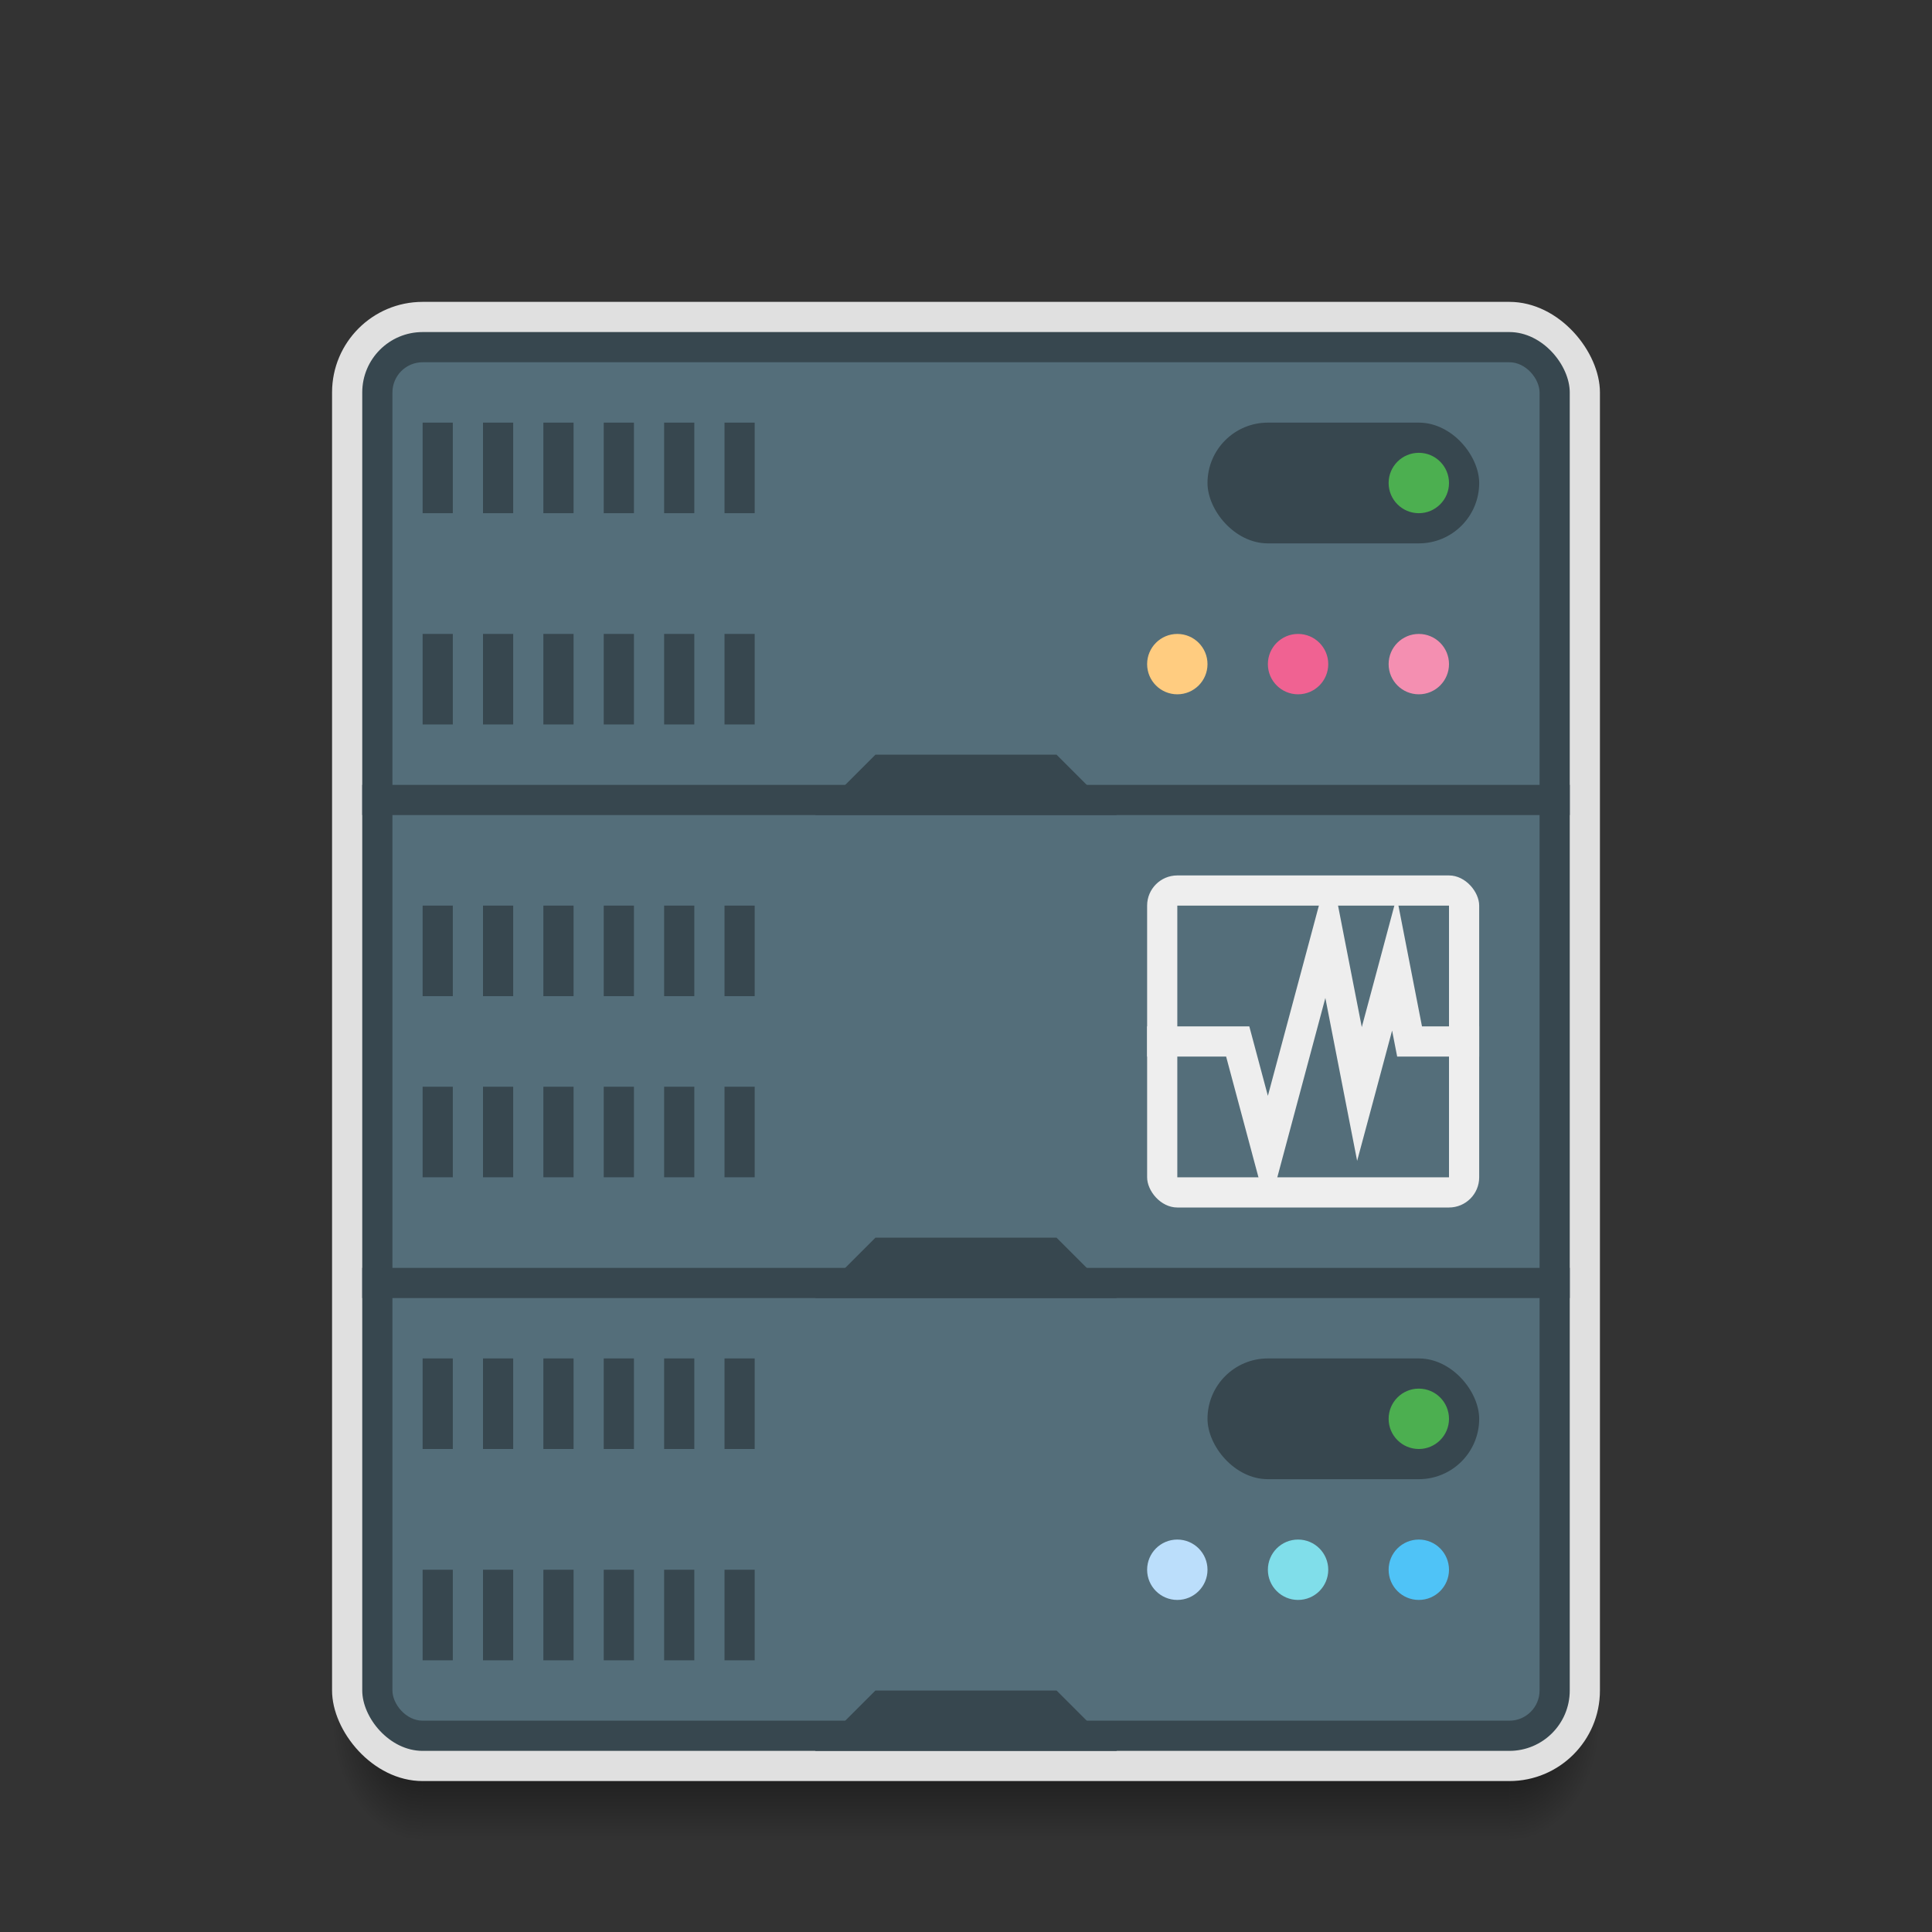 <?xml version="1.0" encoding="UTF-8" standalone="no"?>
<!-- Created with Inkscape (http://www.inkscape.org/) -->

<svg
   xmlns:dc="http://purl.org/dc/elements/1.1/"
   xmlns:cc="http://creativecommons.org/ns#"
   xmlns:rdf="http://www.w3.org/1999/02/22-rdf-syntax-ns#"
   xmlns:svg="http://www.w3.org/2000/svg"
   xmlns="http://www.w3.org/2000/svg"
   xmlns:xlink="http://www.w3.org/1999/xlink"
   xmlns:sodipodi="http://sodipodi.sourceforge.net/DTD/sodipodi-0.dtd"
   xmlns:inkscape="http://www.inkscape.org/namespaces/inkscape"
   width="64"
   height="64"
   viewBox="0 0 64 64"
   id="svg2"
   version="1.1"
   inkscape:version="0.91 r13725"
   sodipodi:docname="virtualbox.svg">
  <rect x="0" y="0" width="64" height="64" fill="#333333" stroke="none"/>
  <defs
     id="defs4">
    <linearGradient
       inkscape:collect="always"
       id="Shadow">
      <stop
         style="stop-color:#000000;stop-opacity:1;"
         offset="0"
         id="stop4186" />
      <stop
         style="stop-color:#000000;stop-opacity:0;"
         offset="1"
         id="stop4188" />
    </linearGradient>
    <radialGradient
       inkscape:collect="always"
       xlink:href="#Shadow"
       id="radialGradient4259-4"
       gradientUnits="userSpaceOnUse"
       gradientTransform="matrix(-2,-2.935184e-6,3.9135795e-6,-2.667,22,1228.853)"
       cx="4"
       cy="42.5"
       fx="4"
       fy="42.5"
       r="1.5" />
    <linearGradient
       inkscape:collect="always"
       xlink:href="#Shadow"
       id="linearGradient4257-1"
       gradientUnits="userSpaceOnUse"
       gradientTransform="translate(10,1073.52)"
       x1="24"
       y1="42"
       x2="24"
       y2="46" />
    <radialGradient
       inkscape:collect="always"
       xlink:href="#Shadow"
       id="radialGradient4156"
       gradientUnits="userSpaceOnUse"
       gradientTransform="matrix(2,-2.935184e-6,-3.9135795e-6,-2.667,42,1228.853)"
       cx="4"
       cy="42.5"
       fx="4"
       fy="42.5"
       r="1.5" />
  </defs>
  <sodipodi:namedview
     id="base"
     pagecolor="#ffffff"
     bordercolor="#666666"
     borderopacity="1.0"
     inkscape:pageopacity="0.0"
     inkscape:pageshadow="2"
     inkscape:zoom="36.94633"
     inkscape:cx="42.083954"
     inkscape:cy="28.309687"
     inkscape:document-units="px"
     inkscape:current-layer="layer1"
     showgrid="true"
     units="px"
     inkscape:showpageshadow="false"
     borderlayer="true"
     inkscape:window-width="2560"
     inkscape:window-height="1017"
     inkscape:window-x="0"
     inkscape:window-y="0"
     inkscape:window-maximized="1"
     showguides="true">
    <inkscape:grid
       type="xygrid"
       id="grid4136" />
    <sodipodi:guide
       position="5,59"
       orientation="54,0"
       id="guide4142" />
    <sodipodi:guide
       position="5,5"
       orientation="0,54"
       id="guide4144" />
    <sodipodi:guide
       position="59,5"
       orientation="-54,0"
       id="guide4146" />
    <sodipodi:guide
       position="59,59"
       orientation="0,-54"
       id="guide4148" />
    <sodipodi:guide
       position="0,64"
       orientation="64,0"
       id="guide4150" />
    <sodipodi:guide
       position="0,6.875e-05"
       orientation="0,64"
       id="guide4152" />
    <sodipodi:guide
       position="64,4"
       orientation="-64,0"
       id="guide4154" />
    <sodipodi:guide
       position="64,64"
       orientation="0,-64"
       id="guide4156" />
  </sodipodi:namedview>
  <g
     inkscape:label="Capa 1"
     inkscape:groupmode="layer"
     id="layer1"
     transform="translate(0,-1058.52)">
    <path
       inkscape:connector-curvature="0"
       style="opacity:0.7;fill:url(#radialGradient4156);fill-opacity:1;stroke:none;stroke-width:2;stroke-linecap:butt;stroke-linejoin:round;stroke-miterlimit:4;stroke-dasharray:none;stroke-opacity:1"
       d="m 53,1115.52 0,2 c 0,1.108 -0.892,2 -2,2 l -1,0 0,-4 3,0 z"
       id="path4154" />
    <path
       id="path4251-7"
       d="m 14,1115.52 0,4 36,0 0,-4 z"
       style="opacity:0.7;fill:url(#linearGradient4257-1);fill-opacity:1;stroke:none;stroke-width:2;stroke-linecap:butt;stroke-linejoin:round;stroke-miterlimit:4;stroke-dasharray:none;stroke-opacity:1"
       inkscape:connector-curvature="0"
       sodipodi:nodetypes="ccccc" />
    <path
       id="path4253-6"
       d="m 11,1115.52 0,2 c 0,1.108 0.892,2 2,2 l 1,0 0,-4 -3,0 z"
       style="opacity:0.7;fill:url(#radialGradient4259-4);fill-opacity:1;stroke:none;stroke-width:2;stroke-linecap:butt;stroke-linejoin:round;stroke-miterlimit:4;stroke-dasharray:none;stroke-opacity:1"
       inkscape:connector-curvature="0" />
    <rect
       style="fill:#e0e0e0;fill-opacity:1"
       id="rect3362"
       width="42"
       height="49"
       x="11"
       y="1068.52"
       ry="3" />
    <rect
       style="opacity:1;fill:#37474f;fill-opacity:1;stroke:none;stroke-width:3;stroke-linecap:round;stroke-linejoin:round;stroke-miterlimit:4;stroke-dasharray:none;stroke-opacity:1"
       id="rect4150"
       width="40"
       height="47"
       x="12"
       y="1069.52"
       ry="2" />
    <rect
       style="opacity:1;fill:#546e7a;fill-opacity:1;stroke:none;stroke-width:3;stroke-linecap:round;stroke-linejoin:round;stroke-miterlimit:4;stroke-dasharray:none;stroke-opacity:1"
       id="rect4152"
       width="38"
       height="45"
       x="13"
       y="1070.52"
       ry="1" />
    <rect
       style="opacity:1;fill:#37474f;fill-opacity:1;stroke:none;stroke-width:3;stroke-linecap:round;stroke-linejoin:round;stroke-miterlimit:4;stroke-dasharray:none;stroke-opacity:1"
       id="rect4158"
       width="40"
       height="1"
       x="12"
       y="1084.52"
       ry="0" />
    <rect
       ry="0"
       y="1100.52"
       x="12"
       height="1"
       width="40"
       id="rect4160"
       style="opacity:1;fill:#37474f;fill-opacity:1;stroke:none;stroke-width:3;stroke-linecap:round;stroke-linejoin:round;stroke-miterlimit:4;stroke-dasharray:none;stroke-opacity:1" />
    <rect
       y="1072.52"
       x="14"
       height="3"
       width="1"
       id="rect4226"
       style="opacity:1;fill:#37474f;fill-opacity:1;stroke:none;stroke-width:3;stroke-linecap:round;stroke-linejoin:round;stroke-miterlimit:4;stroke-dasharray:none;stroke-opacity:1" />
    <rect
       style="opacity:1;fill:#37474f;fill-opacity:1;stroke:none;stroke-width:3;stroke-linecap:round;stroke-linejoin:round;stroke-miterlimit:4;stroke-dasharray:none;stroke-opacity:1"
       id="rect4228"
       width="1"
       height="3"
       x="16"
       y="1072.52" />
    <rect
       y="1072.52"
       x="18"
       height="3"
       width="1"
       id="rect4230"
       style="opacity:1;fill:#37474f;fill-opacity:1;stroke:none;stroke-width:3;stroke-linecap:round;stroke-linejoin:round;stroke-miterlimit:4;stroke-dasharray:none;stroke-opacity:1" />
    <rect
       style="opacity:1;fill:#37474f;fill-opacity:1;stroke:none;stroke-width:3;stroke-linecap:round;stroke-linejoin:round;stroke-miterlimit:4;stroke-dasharray:none;stroke-opacity:1"
       id="rect4232"
       width="1"
       height="3"
       x="20"
       y="1072.52" />
    <rect
       y="1072.52"
       x="22"
       height="3"
       width="1"
       id="rect4234"
       style="opacity:1;fill:#37474f;fill-opacity:1;stroke:none;stroke-width:3;stroke-linecap:round;stroke-linejoin:round;stroke-miterlimit:4;stroke-dasharray:none;stroke-opacity:1" />
    <rect
       style="opacity:1;fill:#37474f;fill-opacity:1;stroke:none;stroke-width:3;stroke-linecap:round;stroke-linejoin:round;stroke-miterlimit:4;stroke-dasharray:none;stroke-opacity:1"
       id="rect4236"
       width="1"
       height="3"
       x="24"
       y="1072.52" />
    <rect
       style="opacity:1;fill:#37474f;fill-opacity:1;stroke:none;stroke-width:3;stroke-linecap:round;stroke-linejoin:round;stroke-miterlimit:4;stroke-dasharray:none;stroke-opacity:1"
       id="rect4244"
       width="1"
       height="3"
       x="14"
       y="1079.519" />
    <rect
       y="1079.519"
       x="16"
       height="3"
       width="1"
       id="rect4246"
       style="opacity:1;fill:#37474f;fill-opacity:1;stroke:none;stroke-width:3;stroke-linecap:round;stroke-linejoin:round;stroke-miterlimit:4;stroke-dasharray:none;stroke-opacity:1" />
    <rect
       style="opacity:1;fill:#37474f;fill-opacity:1;stroke:none;stroke-width:3;stroke-linecap:round;stroke-linejoin:round;stroke-miterlimit:4;stroke-dasharray:none;stroke-opacity:1"
       id="rect4248"
       width="1"
       height="3"
       x="18"
       y="1079.519" />
    <rect
       y="1079.519"
       x="20"
       height="3"
       width="1"
       id="rect4250"
       style="opacity:1;fill:#37474f;fill-opacity:1;stroke:none;stroke-width:3;stroke-linecap:round;stroke-linejoin:round;stroke-miterlimit:4;stroke-dasharray:none;stroke-opacity:1" />
    <rect
       style="opacity:1;fill:#37474f;fill-opacity:1;stroke:none;stroke-width:3;stroke-linecap:round;stroke-linejoin:round;stroke-miterlimit:4;stroke-dasharray:none;stroke-opacity:1"
       id="rect4252"
       width="1"
       height="3"
       x="22"
       y="1079.519" />
    <rect
       y="1079.519"
       x="24"
       height="3"
       width="1"
       id="rect4254"
       style="opacity:1;fill:#37474f;fill-opacity:1;stroke:none;stroke-width:3;stroke-linecap:round;stroke-linejoin:round;stroke-miterlimit:4;stroke-dasharray:none;stroke-opacity:1" />
    <rect
       style="opacity:1;fill:#37474f;fill-opacity:1;stroke:none;stroke-width:3;stroke-linecap:round;stroke-linejoin:round;stroke-miterlimit:4;stroke-dasharray:none;stroke-opacity:1"
       id="rect4262"
       width="1"
       height="3"
       x="14"
       y="1088.519" />
    <rect
       y="1088.519"
       x="16"
       height="3"
       width="1"
       id="rect4264"
       style="opacity:1;fill:#37474f;fill-opacity:1;stroke:none;stroke-width:3;stroke-linecap:round;stroke-linejoin:round;stroke-miterlimit:4;stroke-dasharray:none;stroke-opacity:1" />
    <rect
       style="opacity:1;fill:#37474f;fill-opacity:1;stroke:none;stroke-width:3;stroke-linecap:round;stroke-linejoin:round;stroke-miterlimit:4;stroke-dasharray:none;stroke-opacity:1"
       id="rect4266"
       width="1"
       height="3"
       x="18"
       y="1088.519" />
    <rect
       y="1088.519"
       x="20"
       height="3"
       width="1"
       id="rect4268"
       style="opacity:1;fill:#37474f;fill-opacity:1;stroke:none;stroke-width:3;stroke-linecap:round;stroke-linejoin:round;stroke-miterlimit:4;stroke-dasharray:none;stroke-opacity:1" />
    <rect
       style="opacity:1;fill:#37474f;fill-opacity:1;stroke:none;stroke-width:3;stroke-linecap:round;stroke-linejoin:round;stroke-miterlimit:4;stroke-dasharray:none;stroke-opacity:1"
       id="rect4270"
       width="1"
       height="3"
       x="22"
       y="1088.519" />
    <rect
       y="1088.519"
       x="24"
       height="3"
       width="1"
       id="rect4272"
       style="opacity:1;fill:#37474f;fill-opacity:1;stroke:none;stroke-width:3;stroke-linecap:round;stroke-linejoin:round;stroke-miterlimit:4;stroke-dasharray:none;stroke-opacity:1" />
    <rect
       y="1094.519"
       x="14"
       height="3"
       width="1"
       id="rect4280"
       style="opacity:1;fill:#37474f;fill-opacity:1;stroke:none;stroke-width:3;stroke-linecap:round;stroke-linejoin:round;stroke-miterlimit:4;stroke-dasharray:none;stroke-opacity:1" />
    <rect
       style="opacity:1;fill:#37474f;fill-opacity:1;stroke:none;stroke-width:3;stroke-linecap:round;stroke-linejoin:round;stroke-miterlimit:4;stroke-dasharray:none;stroke-opacity:1"
       id="rect4282"
       width="1"
       height="3"
       x="16"
       y="1094.519" />
    <rect
       y="1094.519"
       x="18"
       height="3"
       width="1"
       id="rect4284"
       style="opacity:1;fill:#37474f;fill-opacity:1;stroke:none;stroke-width:3;stroke-linecap:round;stroke-linejoin:round;stroke-miterlimit:4;stroke-dasharray:none;stroke-opacity:1" />
    <rect
       style="opacity:1;fill:#37474f;fill-opacity:1;stroke:none;stroke-width:3;stroke-linecap:round;stroke-linejoin:round;stroke-miterlimit:4;stroke-dasharray:none;stroke-opacity:1"
       id="rect4286"
       width="1"
       height="3"
       x="20"
       y="1094.519" />
    <rect
       y="1094.519"
       x="22"
       height="3"
       width="1"
       id="rect4288"
       style="opacity:1;fill:#37474f;fill-opacity:1;stroke:none;stroke-width:3;stroke-linecap:round;stroke-linejoin:round;stroke-miterlimit:4;stroke-dasharray:none;stroke-opacity:1" />
    <rect
       style="opacity:1;fill:#37474f;fill-opacity:1;stroke:none;stroke-width:3;stroke-linecap:round;stroke-linejoin:round;stroke-miterlimit:4;stroke-dasharray:none;stroke-opacity:1"
       id="rect4290"
       width="1"
       height="3"
       x="24"
       y="1094.519" />
    <rect
       style="opacity:1;fill:#37474f;fill-opacity:1;stroke:none;stroke-width:3;stroke-linecap:round;stroke-linejoin:round;stroke-miterlimit:4;stroke-dasharray:none;stroke-opacity:1"
       id="rect4298"
       width="1"
       height="3"
       x="14"
       y="1103.52" />
    <rect
       y="1103.52"
       x="16"
       height="3"
       width="1"
       id="rect4300"
       style="opacity:1;fill:#37474f;fill-opacity:1;stroke:none;stroke-width:3;stroke-linecap:round;stroke-linejoin:round;stroke-miterlimit:4;stroke-dasharray:none;stroke-opacity:1" />
    <rect
       style="opacity:1;fill:#37474f;fill-opacity:1;stroke:none;stroke-width:3;stroke-linecap:round;stroke-linejoin:round;stroke-miterlimit:4;stroke-dasharray:none;stroke-opacity:1"
       id="rect4302"
       width="1"
       height="3"
       x="18"
       y="1103.52" />
    <rect
       y="1103.52"
       x="20"
       height="3"
       width="1"
       id="rect4304"
       style="opacity:1;fill:#37474f;fill-opacity:1;stroke:none;stroke-width:3;stroke-linecap:round;stroke-linejoin:round;stroke-miterlimit:4;stroke-dasharray:none;stroke-opacity:1" />
    <rect
       style="opacity:1;fill:#37474f;fill-opacity:1;stroke:none;stroke-width:3;stroke-linecap:round;stroke-linejoin:round;stroke-miterlimit:4;stroke-dasharray:none;stroke-opacity:1"
       id="rect4306"
       width="1"
       height="3"
       x="22"
       y="1103.52" />
    <rect
       y="1103.52"
       x="24"
       height="3"
       width="1"
       id="rect4308"
       style="opacity:1;fill:#37474f;fill-opacity:1;stroke:none;stroke-width:3;stroke-linecap:round;stroke-linejoin:round;stroke-miterlimit:4;stroke-dasharray:none;stroke-opacity:1" />
    <rect
       y="1110.52"
       x="14"
       height="3"
       width="1"
       id="rect4316"
       style="opacity:1;fill:#37474f;fill-opacity:1;stroke:none;stroke-width:3;stroke-linecap:round;stroke-linejoin:round;stroke-miterlimit:4;stroke-dasharray:none;stroke-opacity:1" />
    <rect
       style="opacity:1;fill:#37474f;fill-opacity:1;stroke:none;stroke-width:3;stroke-linecap:round;stroke-linejoin:round;stroke-miterlimit:4;stroke-dasharray:none;stroke-opacity:1"
       id="rect4318"
       width="1"
       height="3"
       x="16"
       y="1110.52" />
    <rect
       y="1110.52"
       x="18"
       height="3"
       width="1"
       id="rect4320"
       style="opacity:1;fill:#37474f;fill-opacity:1;stroke:none;stroke-width:3;stroke-linecap:round;stroke-linejoin:round;stroke-miterlimit:4;stroke-dasharray:none;stroke-opacity:1" />
    <rect
       style="opacity:1;fill:#37474f;fill-opacity:1;stroke:none;stroke-width:3;stroke-linecap:round;stroke-linejoin:round;stroke-miterlimit:4;stroke-dasharray:none;stroke-opacity:1"
       id="rect4322"
       width="1"
       height="3"
       x="20"
       y="1110.52" />
    <rect
       y="1110.52"
       x="22"
       height="3"
       width="1"
       id="rect4324"
       style="opacity:1;fill:#37474f;fill-opacity:1;stroke:none;stroke-width:3;stroke-linecap:round;stroke-linejoin:round;stroke-miterlimit:4;stroke-dasharray:none;stroke-opacity:1" />
    <rect
       style="opacity:1;fill:#37474f;fill-opacity:1;stroke:none;stroke-width:3;stroke-linecap:round;stroke-linejoin:round;stroke-miterlimit:4;stroke-dasharray:none;stroke-opacity:1"
       id="rect4326"
       width="1"
       height="3"
       x="24"
       y="1110.52" />
    <path
       style="fill:#37474f;fill-opacity:1;fill-rule:evenodd;stroke:none;stroke-width:1px;stroke-linecap:butt;stroke-linejoin:miter;stroke-opacity:1"
       d="m 27,1085.52 c 0,0 2,-2 2,-2 l 6,0 2,2 z"
       id="path4328"
       inkscape:connector-curvature="0" />
    <path
       inkscape:connector-curvature="0"
       id="path4330"
       d="m 27,1101.52 c 0,0 2,-2 2,-2 l 6,0 2,2 z"
       style="fill:#37474f;fill-opacity:1;fill-rule:evenodd;stroke:none;stroke-width:1px;stroke-linecap:butt;stroke-linejoin:miter;stroke-opacity:1" />
    <path
       style="fill:#37474f;fill-opacity:1;fill-rule:evenodd;stroke:none;stroke-width:1px;stroke-linecap:butt;stroke-linejoin:miter;stroke-opacity:1"
       d="m 27,1116.52 c 0,0 2,-2 2,-2 l 6,0 2,2 z"
       id="path4332"
       inkscape:connector-curvature="0" />
    <rect
       style="opacity:1;fill:#37474f;fill-opacity:1;stroke:none;stroke-width:3;stroke-linecap:round;stroke-linejoin:round;stroke-miterlimit:4;stroke-dasharray:none;stroke-opacity:1"
       id="rect4334"
       width="9"
       height="4"
       x="40"
       y="1072.52"
       ry="2" />
    <circle
       style="opacity:1;fill:#4caf50;fill-opacity:1;stroke:none;stroke-width:3;stroke-linecap:round;stroke-linejoin:round;stroke-miterlimit:4;stroke-dasharray:none;stroke-opacity:1"
       id="path4336"
       cx="47"
       cy="1074.52"
       r="1" />
    <rect
       style="opacity:1;fill:#37474f;fill-opacity:1;stroke:none;stroke-width:3;stroke-linecap:round;stroke-linejoin:round;stroke-miterlimit:4;stroke-dasharray:none;stroke-opacity:1"
       id="rect4342"
       width="9"
       height="4"
       x="40"
       y="1103.52"
       ry="2" />
    <circle
       style="opacity:1;fill:#4caf50;fill-opacity:1;stroke:none;stroke-width:3;stroke-linecap:round;stroke-linejoin:round;stroke-miterlimit:4;stroke-dasharray:none;stroke-opacity:1"
       id="circle4344"
       cx="47"
       cy="1105.52"
       r="1" />
    <circle
       r="1"
       cy="1080.52"
       cx="47"
       id="circle4201"
       style="opacity:1;fill:#f48fb1;fill-opacity:1;stroke:none;stroke-width:3;stroke-linecap:round;stroke-linejoin:round;stroke-miterlimit:4;stroke-dasharray:none;stroke-opacity:1" />
    <circle
       style="opacity:1;fill:#f06292;fill-opacity:1;stroke:none;stroke-width:3;stroke-linecap:round;stroke-linejoin:round;stroke-miterlimit:4;stroke-dasharray:none;stroke-opacity:1"
       id="circle4203"
       cx="43"
       cy="1080.52"
       r="1" />
    <circle
       r="1"
       cy="1080.52"
       cx="39"
       id="circle4205"
       style="opacity:1;fill:#ffcc80;fill-opacity:1;stroke:none;stroke-width:3;stroke-linecap:round;stroke-linejoin:round;stroke-miterlimit:4;stroke-dasharray:none;stroke-opacity:1" />
    <circle
       r="1"
       cy="1110.52"
       cx="47"
       id="circle4213"
       style="opacity:1;fill:#4fc3f7;fill-opacity:1;stroke:none;stroke-width:3;stroke-linecap:round;stroke-linejoin:round;stroke-miterlimit:4;stroke-dasharray:none;stroke-opacity:1" />
    <circle
       style="opacity:1;fill:#80deea;fill-opacity:1;stroke:none;stroke-width:3;stroke-linecap:round;stroke-linejoin:round;stroke-miterlimit:4;stroke-dasharray:none;stroke-opacity:1"
       id="circle4215"
       cx="43"
       cy="1110.52"
       r="1" />
    <circle
       r="1"
       cy="1110.52"
       cx="39"
       id="circle4217"
       style="opacity:1;fill:#bbdefb;fill-opacity:1;stroke:none;stroke-width:3;stroke-linecap:round;stroke-linejoin:round;stroke-miterlimit:4;stroke-dasharray:none;stroke-opacity:1" />
    <rect
       style="opacity:1;fill:#eeeeee;fill-opacity:1;stroke:none;stroke-width:3;stroke-linecap:round;stroke-linejoin:round;stroke-miterlimit:4;stroke-dasharray:none;stroke-opacity:1"
       id="rect4219"
       width="11"
       height="11"
       x="38"
       y="1087.52"
       ry="1" />
    <rect
       style="opacity:1;fill:#546e7a;fill-opacity:1;stroke:none;stroke-width:3;stroke-linecap:round;stroke-linejoin:round;stroke-miterlimit:4;stroke-dasharray:none;stroke-opacity:1"
       id="rect4221"
       width="9"
       height="9"
       x="39"
       y="1088.52"
       ry="0" />
    <path
       style="opacity:1;fill:#eeeeee;fill-opacity:1;stroke:none;stroke-width:1;stroke-linecap:round;stroke-linejoin:round;stroke-miterlimit:4;stroke-dasharray:none;stroke-opacity:1"
       d="M 43.941 29.059 L 43.469 30.824 L 42 36.301 L 41.385 34 L 41.1 34 L 38 34 L 38 35 L 40.617 35 L 41.482 38.23 L 41.482 38.232 L 41.932 39.906 L 41.941 39.941 L 42 39.926 L 42.061 39.941 L 42.07 39.906 L 42.518 38.232 L 43.904 33.059 L 44.521 36.223 L 44.957 38.455 L 45.547 36.26 L 46.115 34.139 L 46.283 35 L 47.301 35 L 49 35 L 49 34 L 47.105 34 L 46.703 31.939 L 46.268 29.707 L 45.68 31.906 L 45.111 34.025 L 44.492 30.859 L 44.152 29.115 L 43.941 29.059 z "
       id="rect4229"
       transform="translate(0,1058.52)" />
  </g>
</svg>
